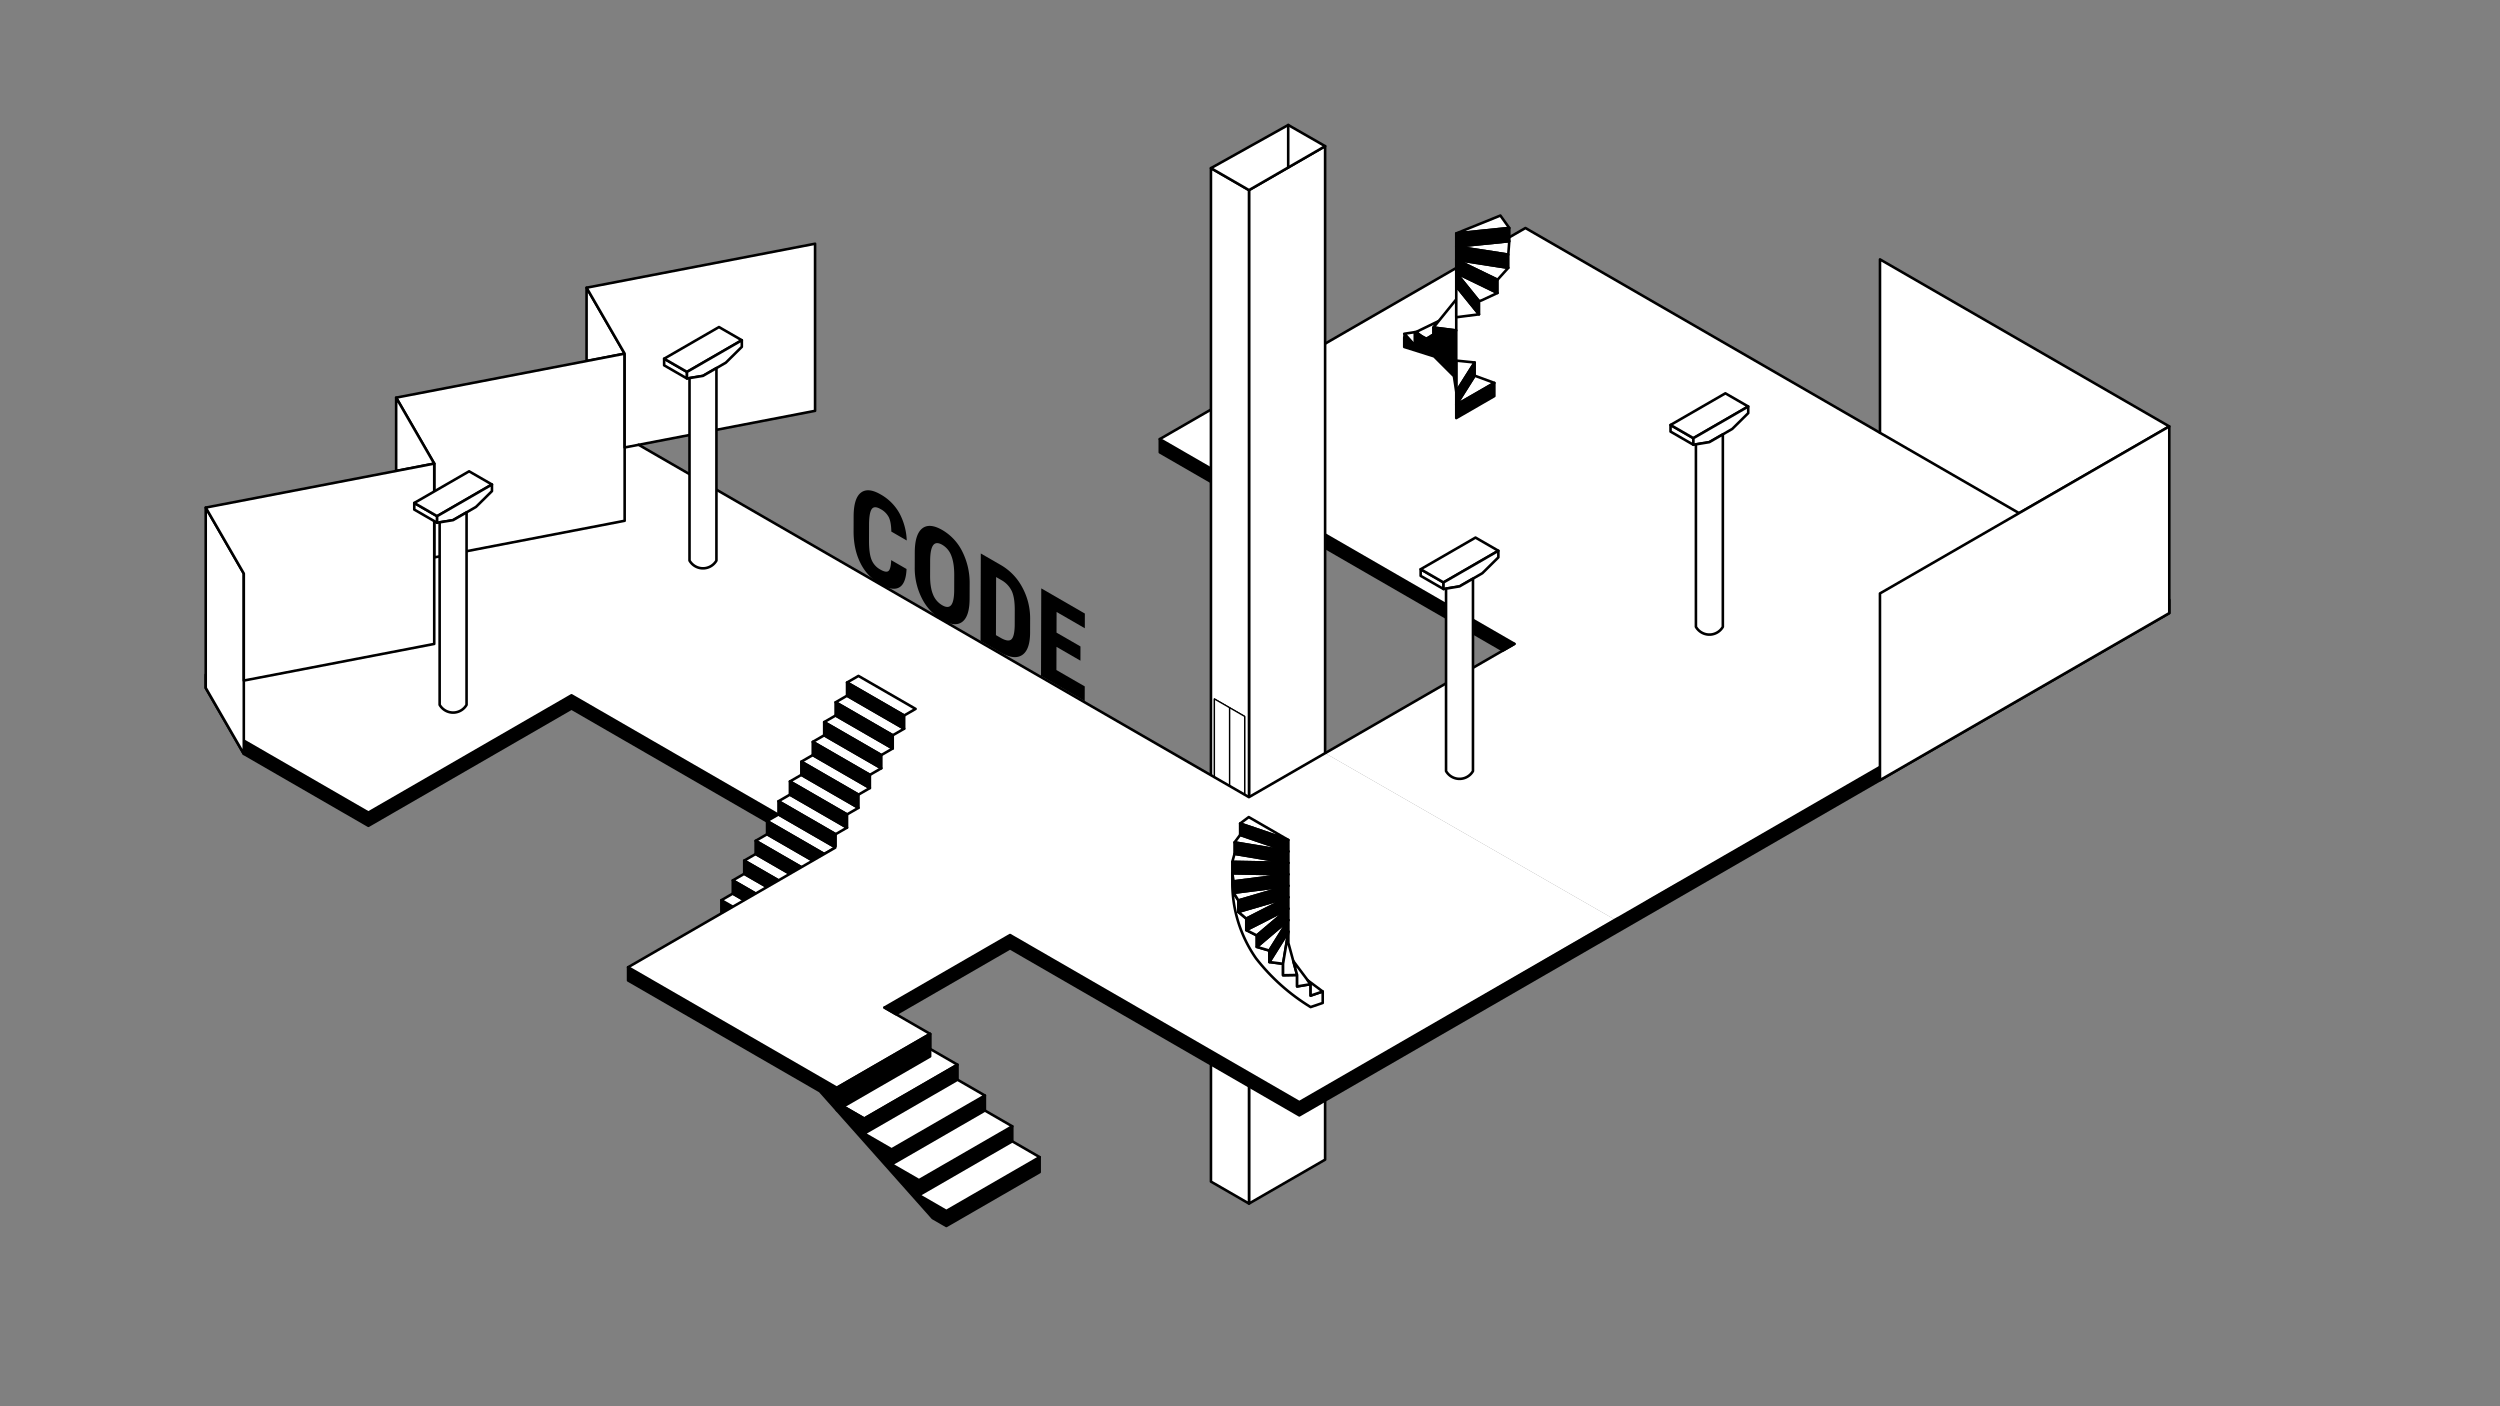 <svg xmlns="http://www.w3.org/2000/svg" xmlns:xlink="http://www.w3.org/1999/xlink" width="1920" height="1080" viewBox="0 0 1920 1080">
  <rect x="0" y="0" width="1920" height="1080" fill="#808080" stroke="none"/>
  <defs>
    <clipPath id="clip-TU_IfA_-_E04_ISO_1">
      <rect width="1920" height="1080"/>
    </clipPath>
  </defs>
  <g id="TU_IfA_-_E04_ISO_1" data-name="TU IfA - E04 ISO – 1" clip-path="url(#clip-TU_IfA_-_E04_ISO_1)">
    <rect width="1920" height="1080" fill="transparent"/>
    <g id="Group_6697" data-name="Group 6697" transform="translate(28.596 -6.406)">
      <g id="_04_CODE" data-name="04_CODE" transform="translate(129.404 348.005)">
        <path id="_04_CODE_FLOOR" data-name="04_CODE_FLOOR" d="M6509.374,733.124l-96.648,55.8,35.047,20.235-71.643,41.363L6215.8,757.958l159.133-91.875L6172.358,549.124l-155.984,90.058-95.684-55.243V537.8l146.241-28.144v-66.44l146.241-28.144V358.786l10.741-2.067L6692.62,627.326" transform="translate(-5891.441 -356.719)" fill="#fff" fill-rule="evenodd"/>
        <path id="_04_CODE_HATCH" data-name="04_CODE_HATCH" d="M5919.652,590.2,5890.4,539.544V549.7l29.248,50.659,95.684,55.243,155.984-90.058,193.786,111.883,8.792-5.076L6171.321,555.388l-155.984,90.058Z" transform="translate(-5890.404 -362.983)" stroke="#000" stroke-linejoin="round" stroke-width="2" fill-rule="evenodd"/>
        <g id="_04_CODE_TEXT" data-name="04_CODE_TEXT" transform="translate(497.549 34.944)">
          <path id="Path_19650" data-name="Path 19650" d="M6426.351,396.062a37.476,37.476,0,0,1,14.5,14.515,48.212,48.212,0,0,1,5.585,20.874l-11.838-6.835q-.138-7.191-1.877-10.9a14.977,14.977,0,0,0-6.4-6.4q-4.735-2.733-6.713-.065t-2.125,11.319l-.037,12.683q-.026,10.011,1.909,14.869a15.008,15.008,0,0,0,6.674,7.593q4.662,2.691,6.433,1.11t2.031-8.28l11.8,6.813q-.467,11.237-5.667,14.151t-14.63-2.535a37.823,37.823,0,0,1-15.171-16.268q-5.26-10.542-5.218-24.429l.032-11.3q.039-13.837,5.517-18.183T6426.351,396.062Z" transform="translate(-6405.605 -392.903)"/>
          <path id="Path_19651" data-name="Path 19651" d="M6490.783,440.92a53.634,53.634,0,0,1,5.636,24.714l-.033,11.486q-.037,13.518-5.621,17.774t-15.455-1.435a39.645,39.645,0,0,1-15.43-16.325,51.188,51.188,0,0,1-5.645-24.025l.033-11.491q.04-13.837,5.641-18.388t15.518,1.173A39.221,39.221,0,0,1,6490.783,440.92Zm-6.242,29.779.033-11.676q.025-9.087-2.206-14.807a16.141,16.141,0,0,0-6.974-8.462q-4.7-2.713-6.954.257t-2.368,11.641l-.034,11.945q-.025,8.81,2.251,14.308a16.477,16.477,0,0,0,7.053,8.252q4.616,2.665,6.875-.119t2.324-11.341" transform="translate(-6407.272 -393.873)"/>
          <path id="Path_19652" data-name="Path 19652" d="M6538.516,468.954a49.676,49.676,0,0,1,6.146,24.063l-.031,10.883q-.037,13.243-6.144,17.267t-16.78-2.13l-15.131-8.736.19-67.159,15.452,8.921A43,43,0,0,1,6538.516,468.954Zm-5.7,29.284.034-11.669q.026-9.416-2.251-14.443a19.044,19.044,0,0,0-7.776-8.392l-4.292-2.478-.126,44.6,3.534,2.04q5.9,3.407,8.315,1.225t2.563-10.883" transform="translate(-6409.065 -394.625)"/>
          <path id="Path_19653" data-name="Path 19653" d="M6588.335,490.237l-.032,11.3-21.68-12.517-.045,15.864,18.387,10.616-.031,10.932-18.387-10.616-.05,17.8,21.76,12.563-.032,11.258-33.562-19.376.19-67.16Z" transform="translate(-6410.713 -395.576)"/>
        </g>
      </g>
      <g id="_04_DE_CO" data-name="04_DE/CO" transform="translate(862.134 181.519)">
        <path id="_04_DE_CO_FLOOR" data-name="04_DE/CO_FLOOR" d="M6997.828,715.02l190.2-108.617L7424.4,469.931,7309.042,403.3l-50.532-29.186L6929.924,184.326,6649.131,346.442l272.316,157.273-145.366,83.927" transform="translate(-6649.131 -184.326)" fill="#fff" fill-rule="evenodd"/>
        <path id="_04_DE_CO_HATCH" data-name="04_DE/CO_HATCH" d="M6912.7,514.518l8.792-5.076L6649.131,352.194v10.152Z" transform="translate(-6649.131 -190.078)" stroke="#000" stroke-linejoin="round" stroke-width="2" fill-rule="evenodd"/>
        <path id="Path_19547" data-name="Path 19547" stroke="#000" d="M6649.131,346.442l280.793-162.116,272.3,157.279" fill="#fff" transform="translate(-6649.131 -184.326)" stroke-linecap="round" stroke-linejoin="round" stroke-width="2" fill-rule="evenodd"/>
        <g id="_04_DE_CO_TEXT" data-name="04_DE/CO_TEXT" transform="translate(351.569 354.334)">
          <path id="Path_19645" data-name="Path 19645" d="M7041.968,653.336q6.1,3.962,6.261,16.9l.031,10.883a49.353,49.353,0,0,1-6.027,24.294,43.724,43.724,0,0,1-16.737,17.221l-15.131,8.736-.19-67.159,15.452-8.921Q7035.865,649.38,7041.968,653.336Zm-5.507,35.753-.033-11.669q-.027-9.406-2.324-11.8t-7.8.6l-4.3,2.481.127,44.6,3.533-2.04a19.8,19.8,0,0,0,8.3-8.369q2.394-4.97,2.493-13.8" transform="translate(-7010.174 -555.642)" fill="#fff"/>
          <path id="Path_19646" data-name="Path 19646" d="M7091.744,616.874l.032,11.3L7070.1,640.688l.045,15.863,18.38-10.612.031,10.932-18.38,10.612.05,17.8,21.753-12.559.032,11.258L7058.46,703.36l-.19-67.16Z" transform="translate(-7011.822 -554.447)" fill="#fff"/>
          <path id="Path_19647" data-name="Path 19647" d="M7121,600.146,7103.66,683.2l-8.312,4.8,17.335-83.055Z" transform="translate(-7013.092 -553.874)" fill="#fff"/>
          <path id="Path_19648" data-name="Path 19648" d="M7147.734,583.727q9.554-5.516,14.531-2.244t5.687,14.367l-11.839,6.834q-.187-7-1.933-8.7t-6.414,1a15.056,15.056,0,0,0-6.692,7.674q-1.96,4.943-2.055,13.734l.037,12.682q.027,10.011,1.986,12.62c1.3,1.746,3.537,1.7,6.694-.125a15.272,15.272,0,0,0,6.418-6.31q1.759-3.623,1.978-10.594l11.8-6.813a43.479,43.479,0,0,1-5.567,20.637,39.087,39.087,0,0,1-14.6,14.338q-9.914,5.725-15.213,1.276t-5.339-18.335l-.033-11.3a52.788,52.788,0,0,1,5.4-24.483A38.447,38.447,0,0,1,7147.734,583.727Z" transform="translate(-7014.183 -553.193)" fill="#fff"/>
          <path id="Path_19649" data-name="Path 19649" d="M7212.2,554.158q5.645,4.385,5.764,18.133l.032,11.484a51.466,51.466,0,0,1-5.5,24.2,39.3,39.3,0,0,1-15.412,16.385q-9.84,5.683-15.479,1.521t-5.756-17.441l-.033-11.486a53.894,53.894,0,0,1,5.52-24.838,39.122,39.122,0,0,1,15.472-16.719Q7206.567,549.761,7212.2,554.158Zm-6.047,36.874-.034-11.669q-.024-9.086-2.282-12.222t-7-.395a16.128,16.128,0,0,0-6.931,8.273q-2.244,5.576-2.293,14.332l.034,11.946q.024,8.81,2.325,11.666t7.078.094a16.067,16.067,0,0,0,6.851-8.044q2.235-5.379,2.252-13.982" transform="translate(-7015.85 -552.233)" fill="#fff"/>
        </g>
      </g>
      <g id="_04_FACADE_LEFT" data-name="04_FACADE_LEFT" transform="translate(129.404 193.591)">
        <path id="Path_19548" data-name="Path 19548" d="M6193.263,231.8v56.288l29.249-5.629Z" transform="translate(-5900.781 -198.025)" fill="#fff" stroke="#000" stroke-linejoin="round" stroke-width="2" fill-rule="evenodd"/>
        <path id="Path_19549" data-name="Path 19549" d="M6041.833,318.027l29.249,50.659v72.049l146.241-28.144V284.254Z" transform="translate(-5895.592 -199.822)" fill="#fff" stroke="#000" stroke-linejoin="round" stroke-width="2" fill-rule="evenodd"/>
        <path id="Path_19550" data-name="Path 19550" d="M6041.833,319.225v56.288l29.249-5.629Z" transform="translate(-5895.592 -201.02)" fill="#fff" stroke="#000" stroke-linejoin="round" stroke-width="2" fill-rule="evenodd"/>
        <path id="Path_19551" data-name="Path 19551" d="M5919.652,539.513v-82.2L5890.4,406.653V545.142l29.248,50.659Z" transform="translate(-5890.404 -204.016)" fill="#fff" stroke="#000" stroke-linejoin="round" stroke-width="2" fill-rule="evenodd"/>
        <path id="Path_19552" data-name="Path 19552" d="M6065.894,500.073V371.682L5890.4,405.455l29.248,50.659v82.2l146.241-28.144Z" transform="translate(-5890.404 -202.818)" fill="#fff" stroke="#000" stroke-linejoin="round" stroke-width="2" fill-rule="evenodd"/>
        <path id="Path_19553" data-name="Path 19553" d="M6368.753,196.826,6193.263,230.6l29.249,50.659v72.049l146.241-28.144Z" transform="translate(-5900.781 -196.826)" fill="#fff" stroke="#000" stroke-linejoin="round" stroke-width="2" fill-rule="evenodd"/>
      </g>
      <g id="Group_5564" data-name="Group 5564" transform="translate(525.409 525.51)">
        <g id="HATCH" transform="translate(0 172.239)">
          <path id="Path_19556" data-name="Path 19556" d="M6300.459,718.872V729l43.873,25.33V744.2Z" transform="translate(-6300.459 -718.872)" stroke="#000" stroke-linejoin="round" stroke-width="2" fill-rule="evenodd"/>
        </g>
        <g id="HATCH-2" data-name="HATCH" transform="translate(96.514)">
          <path id="Path_19557" data-name="Path 19557" d="M6453.044,565.852l-43.873-25.33-8.774,5.066,43.873,25.33Z" transform="translate(-6400.397 -540.522)" fill="#fff" stroke="#000" stroke-linejoin="round" stroke-width="2" fill-rule="evenodd"/>
        </g>
        <g id="HATCH-3" data-name="HATCH" transform="translate(87.74 15.198)">
          <path id="Path_19558" data-name="Path 19558" d="M6435.185,586.655l8.774-5.066-43.873-25.33-8.775,5.066Z" transform="translate(-6391.312 -556.259)" fill="#fff" stroke="#000" stroke-linejoin="round" stroke-width="2" fill-rule="evenodd"/>
        </g>
        <g id="HATCH-4" data-name="HATCH" transform="translate(78.966 30.395)">
          <path id="Path_19559" data-name="Path 19559" d="M6382.227,577.062l43.873,25.33,8.774-5.066L6391,572Z" transform="translate(-6382.227 -571.996)" fill="#fff" stroke="#000" stroke-linejoin="round" stroke-width="2" fill-rule="evenodd"/>
        </g>
        <g id="HATCH-5" data-name="HATCH" transform="translate(70.192 45.593)">
          <path id="Path_19560" data-name="Path 19560" d="M6425.788,613.062l-43.872-25.33-8.774,5.066,43.873,25.33,8.773-5.066Z" transform="translate(-6373.142 -587.732)" fill="#fff" stroke="#000" stroke-linejoin="round" stroke-width="2" fill-rule="evenodd"/>
        </g>
        <g id="HATCH-6" data-name="HATCH" transform="translate(61.418 60.79)">
          <path id="Path_19561" data-name="Path 19561" d="M6364.056,608.535l43.873,25.33,8.774-5.066-43.873-25.33Z" transform="translate(-6364.056 -603.469)" fill="#fff" stroke="#000" stroke-linejoin="round" stroke-width="2" fill-rule="evenodd"/>
        </g>
        <g id="HATCH-7" data-name="HATCH" transform="translate(52.644 75.988)">
          <path id="Path_19562" data-name="Path 19562" d="M6398.844,649.6l8.774-5.066-43.872-25.33-8.774,5.066Z" transform="translate(-6354.971 -619.206)" fill="#fff" stroke="#000" stroke-linejoin="round" stroke-width="2" fill-rule="evenodd"/>
        </g>
        <g id="HATCH-8" data-name="HATCH" transform="translate(43.87 91.185)">
          <path id="Path_19563" data-name="Path 19563" d="M6389.758,665.339l8.774-5.066-43.872-25.33-8.775,5.066Z" transform="translate(-6345.885 -634.943)" fill="#fff" stroke="#000" stroke-linejoin="round" stroke-width="2" fill-rule="evenodd"/>
        </g>
        <g id="HATCH-9" data-name="HATCH" transform="translate(35.096 106.383)">
          <path id="Path_19564" data-name="Path 19564" d="M6389.447,676.009l-43.873-25.33-8.774,5.066,43.873,25.33,8.774-5.066Z" transform="translate(-6336.8 -650.679)" fill="#fff" stroke="#000" stroke-linejoin="round" stroke-width="2" fill-rule="evenodd"/>
        </g>
        <g id="HATCH-10" data-name="HATCH" transform="translate(26.322 121.58)">
          <path id="Path_19565" data-name="Path 19565" d="M6380.362,691.746l-43.872-25.33-8.775,5.066,43.873,25.33,8.774-5.066Z" transform="translate(-6327.715 -666.416)" fill="#fff" stroke="#000" stroke-linejoin="round" stroke-width="2" fill-rule="evenodd"/>
        </g>
        <g id="HATCH-11" data-name="HATCH" transform="translate(17.548 136.778)">
          <path id="Path_19566" data-name="Path 19566" d="M6318.63,687.219l43.873,25.33,8.774-5.066-43.873-25.33Z" transform="translate(-6318.63 -682.153)" fill="#fff" stroke="#000" stroke-linejoin="round" stroke-width="2" fill-rule="evenodd"/>
        </g>
        <g id="HATCH-12" data-name="HATCH" transform="translate(8.774 151.975)">
          <path id="Path_19567" data-name="Path 19567" d="M6353.417,728.286l8.774-5.066-43.872-25.33-8.775,5.066Z" transform="translate(-6309.544 -697.89)" fill="#fff" stroke="#000" stroke-linejoin="round" stroke-width="2" fill-rule="evenodd"/>
        </g>
        <g id="HATCH-13" data-name="HATCH" transform="translate(0 167.173)">
          <path id="Path_19568" data-name="Path 19568" d="M6309.233,713.626l-8.774,5.066,43.873,25.33,8.773-5.066Z" transform="translate(-6300.459 -713.626)" fill="#fff" stroke="#000" stroke-linejoin="round" stroke-width="2" fill-rule="evenodd"/>
        </g>
        <g id="HATCH-14" data-name="HATCH" transform="translate(8.774 157.041)">
          <path id="Path_19569" data-name="Path 19569" d="M6309.544,703.135v10.131l43.873,25.33V728.465Z" transform="translate(-6309.544 -703.135)" stroke="#000" stroke-linejoin="round" stroke-width="2" fill-rule="evenodd"/>
        </g>
        <g id="HATCH-15" data-name="HATCH" transform="translate(17.548 141.844)">
          <path id="Path_19570" data-name="Path 19570" d="M6318.63,687.4V697.53l43.873,25.33V712.729Z" transform="translate(-6318.63 -687.398)" stroke="#000" stroke-linejoin="round" stroke-width="2" fill-rule="evenodd"/>
        </g>
        <g id="HATCH-16" data-name="HATCH" transform="translate(26.322 126.646)">
          <path id="Path_19571" data-name="Path 19571" d="M6327.715,671.662v10.131l43.873,25.33V696.992Z" transform="translate(-6327.715 -671.662)" stroke="#000" stroke-linejoin="round" stroke-width="2" fill-rule="evenodd"/>
        </g>
        <g id="HATCH-17" data-name="HATCH" transform="translate(35.096 111.449)">
          <path id="Path_19572" data-name="Path 19572" d="M6336.8,655.925v10.131l43.873,25.33V681.255Z" transform="translate(-6336.8 -655.925)" stroke="#000" stroke-linejoin="round" stroke-width="2" fill-rule="evenodd"/>
        </g>
        <g id="HATCH-18" data-name="HATCH" transform="translate(43.87 96.251)">
          <path id="Path_19573" data-name="Path 19573" d="M6345.885,640.188V650.32l43.873,25.33V665.518Z" transform="translate(-6345.885 -640.188)" stroke="#000" stroke-linejoin="round" stroke-width="2" fill-rule="evenodd"/>
        </g>
        <g id="HATCH-19" data-name="HATCH" transform="translate(52.644 81.054)">
          <path id="Path_19574" data-name="Path 19574" d="M6354.971,624.451v10.131l43.873,25.33V649.781Z" transform="translate(-6354.971 -624.451)" stroke="#000" stroke-linejoin="round" stroke-width="2" fill-rule="evenodd"/>
        </g>
        <g id="HATCH-20" data-name="HATCH" transform="translate(61.418 65.856)">
          <path id="Path_19575" data-name="Path 19575" d="M6364.056,608.715v10.131l43.873,25.33V634.045Z" transform="translate(-6364.056 -608.715)" stroke="#000" stroke-linejoin="round" stroke-width="2" fill-rule="evenodd"/>
        </g>
        <g id="HATCH-21" data-name="HATCH" transform="translate(70.192 50.659)">
          <path id="Path_19576" data-name="Path 19576" d="M6373.142,592.978v10.131l43.873,25.33V618.308Z" transform="translate(-6373.142 -592.978)" stroke="#000" stroke-linejoin="round" stroke-width="2" fill-rule="evenodd"/>
        </g>
        <g id="HATCH-22" data-name="HATCH" transform="translate(78.966 35.461)">
          <path id="Path_19577" data-name="Path 19577" d="M6382.227,577.241v10.131L6426.1,612.7V602.571Z" transform="translate(-6382.227 -577.241)" stroke="#000" stroke-linejoin="round" stroke-width="2" fill-rule="evenodd"/>
        </g>
        <g id="HATCH-23" data-name="HATCH" transform="translate(87.74 20.263)">
          <path id="Path_19578" data-name="Path 19578" d="M6391.312,561.5v10.131l43.874,25.33V586.835Z" transform="translate(-6391.312 -561.504)" stroke="#000" stroke-linejoin="round" stroke-width="2" fill-rule="evenodd"/>
        </g>
        <g id="HATCH-24" data-name="HATCH" transform="translate(96.514 5.066)">
          <path id="Path_19579" data-name="Path 19579" d="M6400.4,545.768V555.9l43.873,25.33V571.1Z" transform="translate(-6400.397 -545.768)" stroke="#000" stroke-linejoin="round" stroke-width="2" fill-rule="evenodd"/>
        </g>
      </g>
      <g id="_04_SPIREL_STAIR" data-name="04_SPIREL STAIR" transform="translate(1049.852 171.95)">
        <path id="Path_19601" data-name="Path 19601" d="M6884.88,293.387V313.65l14.147-22.441-14.147-1.441Z" transform="translate(-6844.926 -178.37)" fill="#fff" stroke="#000" stroke-linejoin="round" stroke-width="2" fill-rule="evenodd"/>
        <path id="Path_19602" data-name="Path 19602" d="M6851.777,277.1v-9.987l-8.269,1.279,8,8.862Z" transform="translate(-6843.509 -177.594)" fill="#fff" stroke="#000" stroke-linejoin="round" stroke-width="2" fill-rule="evenodd"/>
        <path id="Path_19603" data-name="Path 19603" d="M6870.347,258.293l-17.267,8.365.6.581.625.56.643.538.662.517.679.493.7.468.711.445.727.42.74.394.753.37.766.343c.143.058,5.625-3.057,5.625-3.057v-5.438Z" transform="translate(-6843.837 -177.292)" fill="#fff" stroke="#000" stroke-linejoin="round" stroke-width="2" fill-rule="evenodd"/>
        <path id="Path_19604" data-name="Path 19604" d="M6870.817,257.7l-4.037,5,17.48,2.237V241.058Z" transform="translate(-6844.307 -176.701)" fill="#fff" stroke="#000" stroke-linejoin="round" stroke-width="2" fill-rule="evenodd"/>
        <path id="Path_19605" data-name="Path 19605" d="M6902.361,252.21l-17.481-21.644v23.881Z" transform="translate(-6844.926 -176.342)" fill="#fff" stroke="#000" stroke-linejoin="round" stroke-width="2" fill-rule="evenodd"/>
        <path id="Path_19606" data-name="Path 19606" d="M6904.149,241.207l12.417-5.782-31.687-15.35,17.481,21.644Z" transform="translate(-6844.926 -175.982)" fill="#fff" stroke="#000" stroke-linejoin="round" stroke-width="2" fill-rule="evenodd"/>
        <path id="Path_19607" data-name="Path 19607" d="M6916.566,224.935l8.268-9.17-39.954-6.181Z" transform="translate(-6844.926 -175.623)" fill="#fff" stroke="#000" stroke-linejoin="round" stroke-width="2" fill-rule="evenodd"/>
        <path id="Path_19608" data-name="Path 19608" d="M6925.615,183.968l-6.852-9.551-33.883,13.7Z" transform="translate(-6844.926 -174.418)" fill="#fff" stroke="#000" stroke-linejoin="round" stroke-width="2" fill-rule="evenodd"/>
        <path id="Path_19609" data-name="Path 19609" d="M6924.834,205.126l.781-10.328-40.735,4.147Z" transform="translate(-6844.926 -175.116)" fill="#fff" stroke="#000" stroke-linejoin="round" stroke-width="2" fill-rule="evenodd"/>
        <path id="Path_19610" data-name="Path 19610" d="M6899.027,301.752l-14.147,22.441,29.249-16.886Z" transform="translate(-6844.926 -178.781)" fill="#fff" stroke="#000" stroke-linejoin="round" stroke-width="2" fill-rule="evenodd"/>
        <path id="Path_19611" data-name="Path 19611" d="M6884.88,198.586l40.735-4.147V184.307l-40.735,4.147Z" transform="translate(-6844.926 -174.757)" stroke="#000" stroke-linejoin="round" stroke-width="2" fill-rule="evenodd"/>
        <path id="Path_19612" data-name="Path 19612" d="M6924.834,215.405V205.274l-39.954-6.181v10.132Z" transform="translate(-6844.926 -175.263)" stroke="#000" stroke-linejoin="round" stroke-width="2" fill-rule="evenodd"/>
        <path id="Path_19613" data-name="Path 19613" d="M6884.88,219.716l31.686,15.35V224.935l-31.686-15.35Z" transform="translate(-6844.926 -175.623)" stroke="#000" stroke-linejoin="round" stroke-width="2" fill-rule="evenodd"/>
        <path id="Path_19614" data-name="Path 19614" d="M6902.361,251.851V241.719l-17.481-21.644v10.132Z" transform="translate(-6844.926 -175.982)" stroke="#000" stroke-linejoin="round" stroke-width="2" fill-rule="evenodd"/>
        <path id="Path_19615" data-name="Path 19615" d="M6843.509,278.4l22.961,7.222,15.184,15.183,1.809,11.942V265.707l-17.48-2.237v5.438l-5.481,3.114c-.143-.058-.909-.4-.909-.4l-.753-.37-.74-.394-.727-.42-.711-.445-.7-.468-.679-.493-.662-.517-.643-.538-.625-.56-.6-.581c-.015.008-.976.156-.976.156v9.987l-.271.154-7.618-8.441-.38,2.511v7.2Z" transform="translate(-6843.509 -177.469)" stroke="#000" stroke-linejoin="round" stroke-width="2" fill-rule="evenodd"/>
        <path id="Path_19616" data-name="Path 19616" d="M6884.88,313.7v10.132l14.147-22.441V291.261Z" transform="translate(-6844.926 -178.421)" stroke="#000" stroke-linejoin="round" stroke-width="2" fill-rule="evenodd"/>
        <path id="Path_19617" data-name="Path 19617" d="M6884.88,334.522l29.249-16.886V307.5L6884.88,324.39Z" transform="translate(-6844.926 -178.978)" stroke="#000" stroke-linejoin="round" stroke-width="2" fill-rule="evenodd"/>
      </g>
      <g id="_00_ELEVATOR" data-name="00_ELEVATOR" transform="translate(901.404 102.406)">
        <path id="Path_20488" data-name="Path 20488" d="M960,152.989l58.455-33.749V897.6l-58.441,33.741Z" transform="translate(-930.772 -102.994)" fill="#fff" stroke="#000" stroke-linejoin="round" stroke-width="2" fill-rule="evenodd"/>
        <path id="Path_20489" data-name="Path 20489" d="M958.941,153.6l-29.227-16.874.012,778.355,29.227,16.874Z" transform="translate(-929.714 -103.605)" fill="#fff" stroke="#000" stroke-linejoin="round" stroke-width="2" fill-rule="evenodd"/>
        <path id="Path_20490" data-name="Path 20490" d="M929.714,135.547l29.227,16.874,58.49-33.76-28.377-16.256Z" transform="translate(-929.714 -102.406)" fill="#fff" stroke="#000" stroke-linejoin="round" stroke-width="2" fill-rule="evenodd"/>
        <line id="Line_7318" data-name="Line 7318" y2="32.609" transform="translate(59.341)" fill="none" stroke="#000" stroke-linecap="round" stroke-linejoin="round" stroke-width="2"/>
        <g id="_03_ELEVATOR_DOOR" data-name="03_ELEVATOR DOOR" transform="translate(2.668 440.801)">
          <path id="Path_19686" data-name="Path 19686" d="M4772.833,619.094V558.909l23.22,13.406V632.5Z" transform="translate(-4772.833 -558.909)" fill="#fff" stroke="#000" stroke-linejoin="round" stroke-width="1" fill-rule="evenodd"/>
          <path id="Path_19687" data-name="Path 19687" d="M4784.856,626.036V565.851l11.61,6.7v60.186Z" transform="translate(-4773.247 -559.148)" fill="#fff" stroke="#000" stroke-linejoin="round" stroke-width="1" fill-rule="evenodd"/>
          <path id="Path_19688" data-name="Path 19688" d="M4772.833,619.094V558.909l11.61,6.7V625.8Z" transform="translate(-4772.833 -558.909)" fill="#fff" stroke="#000" stroke-linejoin="round" stroke-width="1" fill-rule="evenodd"/>
        </g>
      </g>
      <g id="_04_FLUR" data-name="04_FLUR" transform="translate(453.766 348.005)">
        <path id="Path_19623" data-name="Path 19623" d="M6761.593,600.585l221.746,127.377L6741.8,868.611,6519.844,740.159l-96.648,55.8,35.048,20.235L6386.6,857.557l-160.325-92.564,351.538-202.961,125.277,72.329Z" transform="translate(-6226.274 -363.754)" fill="#fff" fill-rule="evenodd"/>
        <path id="Path_19624" data-name="Path 19624" d="M6540.625,755.725l208.158,120.23L7416.9,490.216V480.064L6748.783,865.8l-208.158-120.23-14.019-8.094-96.424,55.671,8.791,5.076,87.633-50.595Z" transform="translate(-6233.261 -360.945)" stroke="#000" stroke-linejoin="round" stroke-width="2" fill-rule="evenodd"/>
        <path id="Path_19625" data-name="Path 19625" stroke="#000" d="M6234.672,356.719l468.706,270.608,203.869-117.7" fill="none" transform="translate(-6226.562 -356.719)" stroke-linecap="round" stroke-linejoin="round" stroke-width="2" fill-rule="evenodd"/>
      </g>
      <g id="_04_STAIR" data-name="04_STAIR" transform="translate(614.091 800.445)">
        <path id="Path_19626" data-name="Path 19626" d="M6484.96,849.277l-21.029-12.141L6392.288,878.5l21.029,12.141Z" transform="translate(-6392.288 -825.62)" fill="#fff" stroke="#000" stroke-linejoin="round" stroke-width="2" fill-rule="evenodd"/>
        <path id="Path_19627" data-name="Path 19627" d="M6392.288,866.574l71.643-41.363v11.517l-71.643,41.363,21.029,12.141,71.643-41.363v11.517l-71.643,41.363,21.029,12.141,71.643-41.363v11.517l-71.643,41.363,21.029,12.141,71.643-41.363V907.7l-71.643,41.363,21.029,12.141,71.643-41.363v11.517L6476.4,972.722l-10.515-6.071-73.6-82.8Z" transform="translate(-6392.288 -825.211)" stroke="#000" stroke-linejoin="round" stroke-width="2" fill-rule="evenodd"/>
        <path id="Path_19544" data-name="Path 19544" d="M6507.481,886.13l-71.643,41.363,21.029,12.141,71.643-41.363Z" transform="translate(-6393.78 -827.298)" fill="#fff" stroke="#000" stroke-linejoin="round" stroke-width="2" fill-rule="evenodd"/>
        <path id="Path_19545" data-name="Path 19545" d="M6529.257,910.628l-71.643,41.363,21.029,12.141,71.643-41.363Z" transform="translate(-6394.526 -828.138)" fill="#fff" stroke="#000" stroke-linejoin="round" stroke-width="2" fill-rule="evenodd"/>
        <path id="Path_19546" data-name="Path 19546" d="M6506.735,873.775l-21.029-12.141L6414.063,903l21.029,12.141Z" transform="translate(-6393.034 -826.459)" fill="#fff" stroke="#000" stroke-linejoin="round" stroke-width="2" fill-rule="evenodd"/>
      </g>
      <g id="_04_HATCH_LINE" data-name="04_HATCH/LINE" transform="translate(453.766 657.369)">
        <line id="Line_7306" data-name="Line 7306" x1="35.048" y1="20.235" transform="translate(196.921 122.841)" fill="none" stroke="#000" stroke-linecap="round" stroke-linejoin="round" stroke-width="2"/>
        <path id="Path_19628" data-name="Path 19628" d="M6386.6,882.031,6373.593,867.4l-147.318-85.055V772.194L6386.6,864.758l71.644-41.363v17.273Z" transform="translate(-6226.274 -680.318)" stroke="#000" stroke-linejoin="round" stroke-width="2" fill-rule="evenodd"/>
        <line id="Line_7307" data-name="Line 7307" y1="91.875" x2="159.133" stroke-width="2" stroke="#000" stroke-linecap="round" stroke-linejoin="round" fill="none"/>
      </g>
      <g id="_04_COLUMN_01" data-name="04_COLUMN_01" transform="translate(289.558 368.373)">
        <g id="HATCH-25" data-name="HATCH" transform="translate(0 24.316)">
          <path id="Path_19629" data-name="Path 19629" d="M6073.79,413.12l-17.549-10.132v5.066l17.549,10.132Z" transform="translate(-6056.24 -402.988)" fill="#fff" stroke="#000" stroke-linejoin="round" stroke-width="2" fill-rule="evenodd"/>
        </g>
        <g id="HATCH-26" data-name="HATCH" transform="translate(0)">
          <path id="Path_19630" data-name="Path 19630" d="M6098.358,377.809l-42.118,24.316,17.549,10.132,42.118-24.317Z" transform="translate(-6056.24 -377.809)" fill="#fff" stroke="#000" stroke-linejoin="round" stroke-width="2" fill-rule="evenodd"/>
        </g>
        <g id="HATCH-27" data-name="HATCH" transform="translate(17.549 10.132)">
          <path id="Path_19631" data-name="Path 19631" d="M6074.412,412.617v5.066l12.284-2.026,17.549-10.132,12.285-12.158V388.3Z" transform="translate(-6074.412 -388.301)" fill="#fff" stroke="#000" stroke-linejoin="round" stroke-width="2" fill-rule="evenodd"/>
        </g>
        <g id="HATCH-28" data-name="HATCH" transform="translate(19.492 31.518)">
          <path id="Path_19632" data-name="Path 19632" d="M6076.424,418.121v140.14l.211.352.223.344.234.336.247.328.257.319.268.31.278.3.289.291.3.281.308.271.317.26.325.249.334.237.342.226.35.214.356.2.364.19.37.177.375.164.381.151.386.138.39.125.4.111.4.1.4.084.4.07.406.056.408.042.409.028.41.014h.41l.41-.014.409-.028.408-.042.406-.056.4-.07.4-.084.4-.1.395-.111.391-.125.386-.138.381-.151.376-.164.37-.177.363-.19.356-.2.35-.214.342-.226.334-.237.325-.249.317-.26.308-.271.3-.281.289-.291.278-.3.268-.31.257-.319.246-.328.234-.336.223-.344.211-.352V410.445l-10.341,5.97Z" transform="translate(-6076.424 -410.445)" fill="#fff" stroke="#000" stroke-linejoin="round" stroke-width="2" fill-rule="evenodd"/>
        </g>
      </g>
      <g id="_04_COLUMN_02" data-name="04_COLUMN_02" transform="translate(481.457 257.58)">
        <g id="HATCH-29" data-name="HATCH" transform="translate(0 24.316)">
          <path id="Path_19633" data-name="Path 19633" d="M6272.5,298.4l-17.549-10.132v5.066l17.549,10.132Z" transform="translate(-6254.948 -288.264)" fill="#fff" stroke="#000" stroke-linejoin="round" stroke-width="2" fill-rule="evenodd"/>
        </g>
        <g id="HATCH-30" data-name="HATCH" transform="translate(0 0)">
          <path id="Path_19634" data-name="Path 19634" d="M6297.066,263.085,6254.948,287.4l17.549,10.132,42.118-24.316Z" transform="translate(-6254.948 -263.085)" fill="#fff" stroke="#000" stroke-linejoin="round" stroke-width="2" fill-rule="evenodd"/>
        </g>
        <g id="HATCH-31" data-name="HATCH" transform="translate(17.549 10.132)">
          <path id="Path_19635" data-name="Path 19635" d="M6273.12,297.893v5.066l12.284-2.026,17.549-10.132,12.284-12.158v-5.066Z" transform="translate(-6273.12 -273.576)" fill="#fff" stroke="#000" stroke-linejoin="round" stroke-width="2" fill-rule="evenodd"/>
        </g>
        <g id="HATCH-32" data-name="HATCH" transform="translate(19.492 31.518)">
          <path id="Path_19636" data-name="Path 19636" d="M6275.132,303.4v140.14l.211.351.223.344.234.336.247.328.257.319.268.31.278.3.289.291.3.281.308.271.317.26.325.249.334.238.342.226.35.214.356.2.364.19.37.177.375.164.381.151.386.138.39.125.4.111.4.1.4.084.4.07.406.056.408.042.409.028.41.014h.41l.41-.014.409-.028.408-.042.406-.056.4-.07.4-.084.4-.1.395-.111.391-.125.386-.138.381-.151.376-.164.37-.177.363-.19.356-.2.35-.214.342-.226.334-.238.325-.249.317-.26.308-.271.3-.281.289-.291.278-.3.268-.31.257-.319.246-.328.234-.336.223-.344.211-.351V295.721l-10.341,5.97Z" transform="translate(-6275.132 -295.721)" fill="#fff" stroke="#000" stroke-linejoin="round" stroke-width="2" fill-rule="evenodd"/>
        </g>
      </g>
      <g id="_04_COLUMN_04" data-name="04_COLUMN_04" transform="translate(1254.373 308.475)">
        <g id="HATCH-33" data-name="HATCH" transform="translate(0 24.317)">
          <path id="Path_19637" data-name="Path 19637" d="M7072.835,351.1l-17.549-10.132v5.066l17.549,10.132Z" transform="translate(-7055.287 -340.966)" fill="#fff" stroke="#000" stroke-linejoin="round" stroke-width="2" fill-rule="evenodd"/>
        </g>
        <g id="HATCH-34" data-name="HATCH">
          <path id="Path_19638" data-name="Path 19638" d="M7097.4,315.786,7055.287,340.1l17.549,10.132,42.118-24.316Z" transform="translate(-7055.287 -315.786)" fill="#fff" stroke="#000" stroke-linejoin="round" stroke-width="2" fill-rule="evenodd"/>
        </g>
        <g id="HATCH-35" data-name="HATCH" transform="translate(17.549 10.132)">
          <path id="Path_19639" data-name="Path 19639" d="M7073.458,350.594v5.066l12.285-2.026,17.549-10.132,12.284-12.158v-5.066Z" transform="translate(-7073.458 -326.278)" fill="#fff" stroke="#000" stroke-linejoin="round" stroke-width="2" fill-rule="evenodd"/>
        </g>
        <g id="HATCH-36" data-name="HATCH" transform="translate(19.492 31.518)">
          <path id="Path_19640" data-name="Path 19640" d="M7075.471,356.1v140.14l.211.351.223.344.234.336.246.328.257.319.268.31.279.3.289.291.3.281.308.271.317.26.326.249.334.238.342.226.35.214.357.2.364.19.37.177.375.164.381.151.386.138.39.125.4.111.4.1.4.084.4.07.406.056.408.042.409.028.41.014h.41l.41-.014.409-.028.408-.042.406-.056.4-.07.4-.084.4-.1.395-.111.391-.125.386-.138.381-.151.376-.164.37-.177.363-.19.357-.2.35-.214.342-.226.334-.238.326-.249.317-.26.308-.271.3-.281.289-.291.279-.3.268-.31.258-.319.246-.328.235-.336.223-.344.21-.351V348.422l-10.34,5.97Z" transform="translate(-7075.471 -348.422)" fill="#fff" stroke="#000" stroke-linejoin="round" stroke-width="2" fill-rule="evenodd"/>
        </g>
      </g>
      <g id="_04_COLUMN_03" data-name="04_COLUMN_03" transform="translate(1062.474 419.268)">
        <g id="HATCH-37" data-name="HATCH" transform="translate(0 24.317)">
          <path id="Path_19641" data-name="Path 19641" d="M6874.127,465.822l-17.549-10.132v5.066l17.549,10.132Z" transform="translate(-6856.579 -455.69)" fill="#fff" stroke="#000" stroke-linejoin="round" stroke-width="2" fill-rule="evenodd"/>
        </g>
        <g id="HATCH-38" data-name="HATCH">
          <path id="Path_19642" data-name="Path 19642" d="M6898.7,430.511l-42.118,24.316,17.549,10.132,42.118-24.316Z" transform="translate(-6856.579 -430.511)" fill="#fff" stroke="#000" stroke-linejoin="round" stroke-width="2" fill-rule="evenodd"/>
        </g>
        <g id="HATCH-39" data-name="HATCH" transform="translate(17.549 10.132)">
          <path id="Path_19643" data-name="Path 19643" d="M6874.75,465.318v5.066l12.285-2.026,17.548-10.132,12.285-12.158V441Z" transform="translate(-6874.75 -441.002)" fill="#fff" stroke="#000" stroke-linejoin="round" stroke-width="2" fill-rule="evenodd"/>
        </g>
        <g id="HATCH-40" data-name="HATCH" transform="translate(19.492 31.518)">
          <path id="Path_19644" data-name="Path 19644" d="M6876.763,470.823V610.963l.211.351.223.344.235.336.246.328.257.319.268.31.279.3.289.291.3.281.308.271.317.26.326.249.334.238.342.226.35.214.357.2.363.19.37.177.375.164.381.151.386.138.39.125.4.111.4.1.4.084.4.07.406.056.408.042.409.028.41.014h.411l.41-.014.409-.028.408-.042.406-.056.4-.07.4-.084.4-.1.395-.111.391-.125.386-.138.381-.151.376-.164.37-.177.363-.19.357-.2.35-.214.342-.226.334-.238.326-.249.317-.26.308-.271.3-.281.289-.291.279-.3.268-.31.257-.319.246-.328.235-.336.223-.344.21-.351V463.147l-10.34,5.97Z" transform="translate(-6876.763 -463.147)" fill="#fff" stroke="#000" stroke-linejoin="round" stroke-width="2" fill-rule="evenodd"/>
        </g>
      </g>
      <g id="_04_FACADE_RIGHT" data-name="04_FACADE_RIGHT" transform="translate(1415.21 205.614)">
        <path id="Path_19554" data-name="Path 19554" d="M7221.851,209.276V342.46l106.814,61.694,115.362-66.6Z" transform="translate(-7221.831 -209.276)" fill="#fff" stroke="#000" stroke-linejoin="round" stroke-width="2" fill-rule="evenodd"/>
        <path id="Path_19555" data-name="Path 19555" d="M7328.665,408.705l-106.833,61.678V613.773l222.2-128.284V342.1Z" transform="translate(-7221.831 -213.827)" fill="#fff" stroke="#000" stroke-linejoin="round" stroke-width="2" fill-rule="evenodd"/>
      </g>
      <g id="_04_STAIR_SPIRAL" data-name="04_STAIR_SPIRAL" transform="translate(917.829 633.925)">
        <path id="Path_19580" data-name="Path 19580" d="M6766.922,799.919l9.3-3.169v-8.791l-9.3,3.169v-8.791l-10.369,1.735V775.28l-10.791.191V766.68l-10.534-1.364v-8.791l-9.615-2.834V744.9l-8.093-4.125v-8.791l-6.062-5.158v-8.791l-3.649-5.866v-8.791l-1.007-6.2v8.788l.043,1.857.078,1.861.112,1.864.146,1.865.182,1.866.216,1.866.252,1.865.286,1.863.322,1.86.356,1.856.391,1.851.426,1.845.461,1.838.5,1.83.53,1.821.563,1.811.6,1.8.631,1.788.665,1.776.7,1.762.729,1.747.761,1.732.792,1.716.823,1.7.854,1.681.882,1.662.912,1.642.94,1.622.968,1.6.995,1.58,1.022,1.557,1.047,1.534,2.19,2.752,2.255,2.707,2.319,2.659,2.382,2.61,2.444,2.557,2.5,2.5,2.561,2.447,2.616,2.389,2.669,2.329,2.721,2.267,2.771,2.2,2.817,2.138,2.863,2.072,2.9,2,2.945,1.935Z" transform="translate(-6706.802 -654.003)" fill="#fff" stroke="#000" stroke-linejoin="round" stroke-width="2" fill-rule="evenodd"/>
        <path id="Path_19581" data-name="Path 19581" d="M6713.006,657.705l37.054,12.673-30.431-17.6Z" transform="translate(-6707.014 -652.783)" fill="#fff" stroke="#000" stroke-linejoin="round" stroke-width="2" fill-rule="evenodd"/>
        <path id="Path_19582" data-name="Path 19582" d="M6708.559,672.7l41.349,6.955-37.054-12.673Z" transform="translate(-6706.862 -653.27)" fill="#fff" stroke="#000" stroke-linejoin="round" stroke-width="2" fill-rule="evenodd"/>
        <path id="Path_19583" data-name="Path 19583" d="M6706.8,688.163l43.045.8-41.349-6.955Z" transform="translate(-6706.802 -653.784)" fill="#fff" stroke="#000" stroke-linejoin="round" stroke-width="2" fill-rule="evenodd"/>
        <path id="Path_19584" data-name="Path 19584" d="M6707.81,703.69l42.019-5.4-43.026-.8Z" transform="translate(-6706.802 -654.315)" fill="#fff" stroke="#000" stroke-linejoin="round" stroke-width="2" fill-rule="evenodd"/>
        <path id="Path_19585" data-name="Path 19585" d="M6711.5,718.687l38.388-11.272-42.038,5.406Z" transform="translate(-6706.837 -654.655)" fill="#fff" stroke="#000" stroke-linejoin="round" stroke-width="2" fill-rule="evenodd"/>
        <path id="Path_19586" data-name="Path 19586" d="M6750.013,716.518l-38.388,11.272,6.062,5.158Z" transform="translate(-6706.967 -654.967)" fill="#fff" stroke="#000" stroke-linejoin="round" stroke-width="2" fill-rule="evenodd"/>
        <path id="Path_19587" data-name="Path 19587" d="M6725.994,746.176l24.234-20.555L6717.9,742.05Z" transform="translate(-6707.182 -655.279)" fill="#fff" stroke="#000" stroke-linejoin="round" stroke-width="2" fill-rule="evenodd"/>
        <path id="Path_19588" data-name="Path 19588" d="M6735.9,758.112l14.619-23.389-24.234,20.555Z" transform="translate(-6707.469 -655.591)" fill="#fff" stroke="#000" stroke-linejoin="round" stroke-width="2" fill-rule="evenodd"/>
        <path id="Path_19589" data-name="Path 19589" d="M6750.856,743.827l-14.619,23.389,10.534,1.364Z" transform="translate(-6707.811 -655.903)" fill="#fff" stroke="#000" stroke-linejoin="round" stroke-width="2" fill-rule="evenodd"/>
        <path id="Path_19590" data-name="Path 19590" d="M6751.23,752.618v-8.791l-4.084,24.753v8.791l10.791-.191-2.927-10.718Z" transform="translate(-6708.185 -655.903)" fill="#fff" stroke="#000" stroke-linejoin="round" stroke-width="2" fill-rule="evenodd"/>
        <path id="Path_19591" data-name="Path 19591" d="M6768.583,785.039l-13.3-17.774,2.927,10.718v8.791Z" transform="translate(-6708.463 -656.706)" fill="#fff" stroke="#000" stroke-linejoin="round" stroke-width="2" fill-rule="evenodd"/>
        <path id="Path_19592" data-name="Path 19592" d="M6768.977,785.565v8.791l9.3-3.169-11.507-8.578Z" transform="translate(-6708.856 -657.232)" fill="#fff" stroke="#000" stroke-linejoin="round" stroke-width="2" fill-rule="evenodd"/>
        <path id="Path_19593" data-name="Path 19593" d="M6749.848,689.18v8.791l-43.045-.8v-8.794Z" transform="translate(-6706.802 -654.003)" stroke="#000" stroke-linejoin="round" stroke-width="2" fill-rule="evenodd"/>
        <path id="Path_19594" data-name="Path 19594" d="M6736.237,766.9l14.619-23.389v-8.791l-14.619,23.389Z" transform="translate(-6707.811 -655.591)" stroke="#000" stroke-linejoin="round" stroke-width="2" fill-rule="evenodd"/>
        <path id="Path_19595" data-name="Path 19595" d="M6726.281,746.176v8.791l24.234-20.555v-8.791Z" transform="translate(-6707.469 -655.279)" stroke="#000" stroke-linejoin="round" stroke-width="2" fill-rule="evenodd"/>
        <path id="Path_19596" data-name="Path 19596" d="M6717.9,732.948v8.791l32.327-16.43v-8.791Z" transform="translate(-6707.182 -654.967)" stroke="#000" stroke-linejoin="round" stroke-width="2" fill-rule="evenodd"/>
        <path id="Path_19597" data-name="Path 19597" d="M6711.625,718.687v8.791l38.388-11.272v-8.791Z" transform="translate(-6706.967 -654.655)" stroke="#000" stroke-linejoin="round" stroke-width="2" fill-rule="evenodd"/>
        <path id="Path_19598" data-name="Path 19598" d="M6707.846,712.509l42.037-5.406v-8.789c-.019,0-42.037,5.4-42.037,5.4Z" transform="translate(-6706.837 -654.343)" stroke="#000" stroke-linejoin="round" stroke-width="2" fill-rule="evenodd"/>
        <path id="Path_19599" data-name="Path 19599" d="M6708.559,681.7l41.349,6.955v-8.791l-41.349-6.955Z" transform="translate(-6706.862 -653.473)" stroke="#000" stroke-linejoin="round" stroke-width="2" fill-rule="evenodd"/>
        <path id="Path_19600" data-name="Path 19600" d="M6713.006,657.88v8.791l37.054,12.673v-8.791Z" transform="translate(-6707.014 -652.958)" stroke="#000" stroke-linejoin="round" stroke-width="2" fill-rule="evenodd"/>
      </g>
    </g>
  </g>
</svg>
